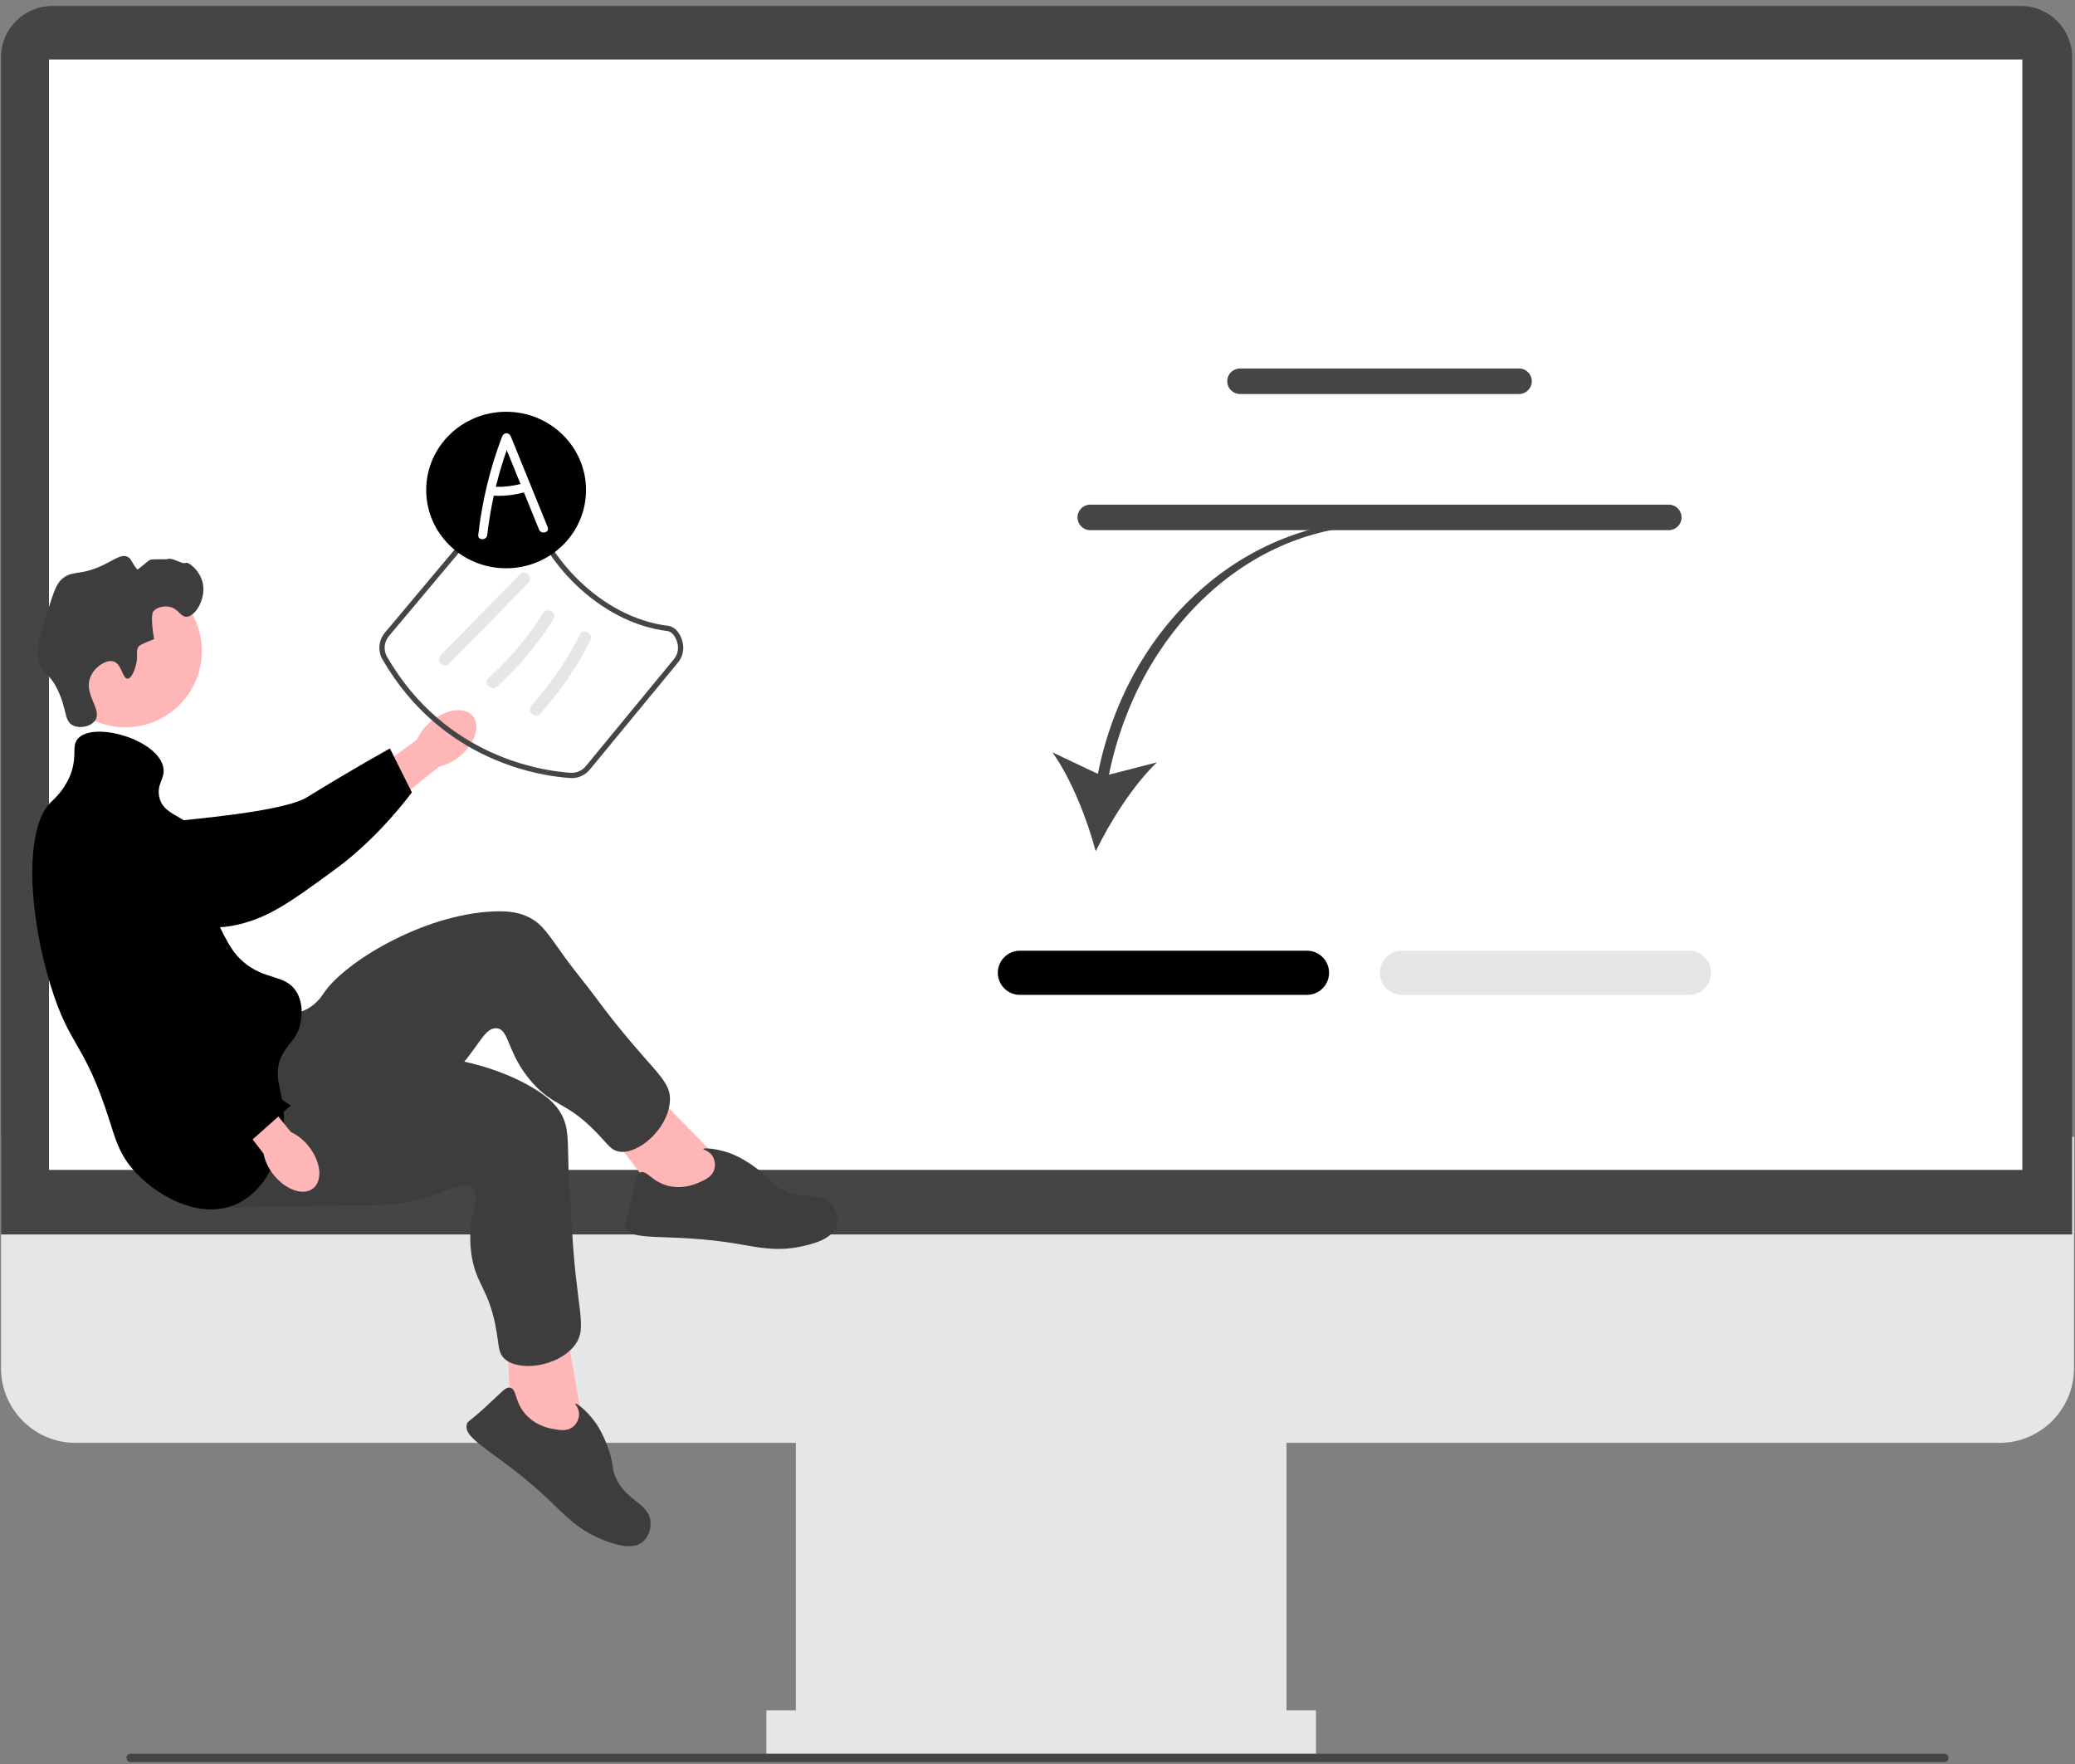 <svg width="260" height="221" viewBox="0 0 260 221" fill="none" xmlns="http://www.w3.org/2000/svg">
<rect x="0" y="0" width="260" height="221" fill="#808080" stroke="none"/>
<g clip-path="url(#clip0_168_854)">
<path d="M250.524 180.769H9.477C4.322 180.769 0.127 176.575 0.127 171.42V142.408H259.873V171.42C259.873 176.575 255.679 180.769 250.524 180.769Z" fill="#E6E6E6"/>
<path d="M161.197 175.916H99.727V219.823H161.197V175.916Z" fill="#E6E6E6"/>
<path d="M164.895 214.277H96.03V219.823H164.895V214.277Z" fill="#E6E6E6"/>
<path d="M259.642 154.656H0.127V7.166C0.127 3.628 3.006 0.75 6.543 0.75H253.226C256.763 0.75 259.642 3.628 259.642 7.166V154.656Z" fill="#454545"/>
<path d="M253.402 7.452H6.136V146.568H253.402V7.452Z" fill="white"/>
<path d="M54.022 90.368C55.914 88.805 58.255 88.514 59.25 89.718C60.245 90.923 59.518 93.166 57.624 94.731C56.877 95.366 55.987 95.813 55.032 96.034L46.929 102.558L43.949 98.691L52.252 92.669C52.65 91.772 53.257 90.983 54.022 90.368Z" fill="#FFB6B6"/>
<path d="M7.191 105.089C7.187 104.801 7.19 102.284 9.053 100.693C11.193 98.866 14.214 99.605 15.273 99.865C17.72 100.464 17.921 101.514 20.219 102.592C24.518 104.61 19.131 103.578 21.69 102.93C22.575 102.706 35.315 101.823 38.486 99.871C44.654 96.075 48.856 93.773 48.856 93.773L51.603 99.268C51.603 99.268 47.631 104.791 42.04 108.883C36.305 113.081 33.438 115.179 29.08 115.99C28.705 116.06 19.475 117.636 12.042 112.082C10.346 110.815 7.239 108.494 7.191 105.089Z" fill="black"/>
<path d="M15.713 91.116C20.998 91.116 25.283 86.831 25.283 81.546C25.283 76.261 20.998 71.976 15.713 71.976C10.428 71.976 6.143 76.261 6.143 81.546C6.143 86.831 10.428 91.116 15.713 91.116Z" fill="#FFB6B6"/>
<path d="M90.662 145.841L80.806 135.753L75.719 141.06L83.062 150.733L90.345 151.566L90.662 145.841Z" fill="#FFB6B6"/>
<path d="M34.385 126.923C34.961 126.971 36.793 127.338 38.544 126.375C39.739 125.717 40.352 124.74 40.559 124.429C43.127 120.572 52.983 114.558 61.83 114.187C63.833 114.104 65.151 114.336 66.35 114.96C68.049 115.846 68.728 117.115 70.884 120.088C72.064 121.714 73.369 123.246 74.563 124.861C81.552 134.32 84.202 135.062 83.931 138.094C83.631 141.459 80.002 144.651 77.591 144.282C76.603 144.131 76.22 143.445 74.901 142.054C71.032 137.978 69.431 138.731 66.677 135.609C63.461 131.964 63.882 128.941 62.204 128.824C60.648 128.716 59.987 131.295 56.665 134.72C55.145 136.287 54.062 137.006 50.765 139.294C37.923 148.203 37.718 148.829 35.127 149.539C33.993 149.85 25.945 152.057 23.078 148.545C18.592 143.051 29.191 126.491 34.385 126.923Z" fill="#3D3D3D"/>
<path d="M87.649 148.121C88.374 147.796 89.222 147.415 89.494 146.54C89.679 145.948 89.572 145.218 89.191 144.713C88.751 144.131 88.1 144.054 88.126 143.951C88.166 143.794 89.706 143.856 91.397 144.453C91.716 144.566 93.162 145.094 95 146.53C96.473 147.68 96.275 147.91 97.199 148.573C100.034 150.609 102.694 149.005 104.228 150.914C104.82 151.65 105.073 152.696 104.824 153.542C104.323 155.241 101.89 155.825 100.56 156.127C97.356 156.854 94.932 156.26 92.4 155.834C83.79 154.383 78.952 155.704 78.305 153.71C78.182 153.332 78.381 153.364 79.045 150.594C79.7 147.859 79.679 147.108 80.237 146.889C81.077 146.56 81.641 148.059 83.757 148.572C85.632 149.027 87.179 148.332 87.649 148.121Z" fill="#3D3D3D"/>
<path d="M73.14 178.845L70.65 164.963L63.46 166.497L64.104 178.625L69.663 183.404L73.14 178.845Z" fill="#FFB6B6"/>
<path d="M37.197 131.589C37.647 131.953 38.957 133.285 40.946 133.471C42.304 133.598 43.36 133.133 43.706 132.992C47.997 131.243 59.53 131.801 67.057 136.462C68.762 137.518 69.723 138.45 70.364 139.64C71.272 141.328 71.121 142.759 71.236 146.429C71.299 148.437 71.519 150.438 71.6 152.445C72.072 164.196 73.847 166.298 71.921 168.655C69.783 171.27 64.988 171.874 63.199 170.215C62.467 169.535 62.536 168.752 62.225 166.861C61.312 161.316 59.565 161.04 59.039 156.91C58.425 152.087 60.471 149.823 59.148 148.784C57.921 147.821 55.926 149.583 51.254 150.552C49.116 150.995 47.817 150.982 43.803 151.024C28.175 151.184 27.654 151.587 25.111 150.72C23.998 150.34 16.1 147.647 15.7 143.132C15.073 136.066 33.141 128.315 37.197 131.589Z" fill="#3D3D3D"/>
<path d="M69.367 179.04C70.149 179.177 71.064 179.338 71.781 178.767C72.266 178.381 72.589 177.717 72.556 177.085C72.519 176.357 72.023 175.927 72.103 175.857C72.224 175.75 73.464 176.665 74.528 178.109C74.728 178.382 75.628 179.63 76.343 181.851C76.916 183.629 76.623 183.709 77.015 184.776C78.218 188.053 81.32 188.219 81.517 190.66C81.593 191.602 81.215 192.61 80.534 193.169C79.166 194.294 76.824 193.411 75.554 192.914C72.495 191.716 70.822 189.864 68.967 188.089C62.657 182.054 57.912 180.431 58.496 178.416C58.607 178.035 58.754 178.174 60.859 176.254C62.936 174.359 63.34 173.726 63.925 173.858C64.805 174.057 64.43 175.614 65.893 177.227C67.189 178.656 68.859 178.95 69.367 179.04Z" fill="#3D3D3D"/>
<path d="M17.018 83.376C17.39 82.043 16.922 81.557 17.399 80.959C17.399 80.959 17.591 80.718 19.307 80.069C18.801 77.131 19.18 76.635 19.18 76.635C19.617 76.062 20.492 75.924 21.088 75.999C22.348 76.157 22.571 77.296 23.377 77.27C24.491 77.235 25.827 75.006 25.412 73.073C25.074 71.497 23.616 70.326 23.25 70.529C22.888 70.731 21.583 69.843 21.088 70.021C20.75 70.142 19.159 69.981 18.799 70.148C18.405 70.331 17.276 71.468 17.169 71.325C16.419 70.329 16.435 69.981 16 69.766C15.23 69.386 14.392 70.089 12.948 70.784C9.976 72.213 9.106 71.361 7.733 72.564C7.04 73.173 6.668 74.335 5.952 76.635C4.952 79.851 4.452 81.459 4.935 82.994C5.427 84.56 6.153 84.219 7.224 86.428C8.416 88.887 8.005 90.317 9.132 90.88C10.003 91.315 11.402 91.038 11.93 90.244C12.835 88.884 10.497 87.045 11.294 84.902C11.784 83.587 13.294 82.589 14.22 82.867C15.267 83.181 15.344 85.058 16 85.029C16.563 85.004 16.953 83.608 17.018 83.376Z" fill="#3D3D3D"/>
<path d="M9.768 92.533C11.726 90.337 19.703 92.61 20.452 96.095C20.76 97.528 19.623 98.133 19.943 99.783C20.411 102.197 23.063 102.032 25.031 104.489C27.825 107.977 24.946 111.387 28.083 117.208C28.754 118.452 29.319 119.501 30.5 120.515C33.211 122.844 35.733 122.045 37.114 124.204C38.146 125.818 37.722 127.808 37.623 128.274C37.215 130.185 36.111 130.651 35.333 132.217C34.039 134.822 35.504 136.735 35.587 139.848C35.692 143.743 33.622 149.142 29.482 150.914C24.832 152.904 19.223 149.608 16.509 146.335C14.889 144.382 14.419 142.581 13.711 140.357C10.544 130.419 8.755 131.318 6.334 123.441C3.565 114.435 3.021 103.885 6.334 100.546C6.773 100.104 7.981 99.081 8.75 97.239C9.785 94.761 8.891 93.516 9.768 92.533Z" fill="black"/>
<path d="M38.705 143.649C40.223 145.578 40.459 147.925 39.231 148.891C38.003 149.857 35.777 149.076 34.258 147.146C33.641 146.384 33.215 145.484 33.017 144.524L26.687 136.268L29.958 133.773L36.447 141.825C37.334 142.244 38.108 142.869 38.705 143.649Z" fill="#FFB6B6"/>
<path d="M15.522 100.902C15.804 100.839 18.268 100.328 20.206 101.828C22.431 103.55 22.324 106.658 22.286 107.748C22.198 110.266 21.212 110.676 20.625 113.146C19.526 117.767 21.618 122.061 22.773 124.434C23.173 125.255 24.458 127.768 27.016 130.474C31.991 135.737 36.429 138.507 36.429 138.507L31.661 142.745C31.661 142.745 24.066 140.43 18.919 135.792C13.64 131.034 5.521 114.2 3.838 110.1C3.693 109.746 5.746 115.488 9.666 107.077C10.56 105.159 12.199 101.644 15.522 100.902Z" fill="black"/>
<path d="M137.564 96.953L131.87 94.256C134.206 97.515 136.218 102.605 137.295 106.655C139.119 102.882 142.059 98.266 144.969 95.509L138.952 97.057C142.66 78.885 156.606 65.84 172.576 65.84L172.802 65.183C156.121 65.183 141.349 78.048 137.564 96.953Z" fill="#454545"/>
<path d="M163.768 124.641H127.795C126.269 124.641 125.028 123.4 125.028 121.874C125.028 120.348 126.269 119.107 127.795 119.107H163.768C165.294 119.107 166.535 120.348 166.535 121.874C166.535 123.4 165.294 124.641 163.768 124.641Z" fill="black"/>
<path d="M211.634 124.641H175.661C174.136 124.641 172.894 123.4 172.894 121.874C172.894 120.348 174.136 119.107 175.661 119.107H211.634C213.16 119.107 214.401 120.348 214.401 121.874C214.401 123.4 213.16 124.641 211.634 124.641Z" fill="#E6E6E6"/>
<path d="M190.339 49.364H155.372C154.49 49.364 153.773 48.646 153.773 47.765C153.773 46.883 154.49 46.166 155.372 46.166H190.339C191.22 46.166 191.937 46.883 191.937 47.765C191.937 48.646 191.22 49.364 190.339 49.364Z" fill="#454545"/>
<path d="M209.103 66.421H136.608C135.726 66.421 135.009 65.703 135.009 64.822C135.009 63.94 135.726 63.223 136.608 63.223H209.103C209.984 63.223 210.701 63.94 210.701 64.822C210.701 65.703 209.984 66.421 209.103 66.421Z" fill="#454545"/>
<path d="M15.845 220.232C15.845 220.519 16.076 220.75 16.363 220.75H243.637C243.924 220.75 244.155 220.519 244.155 220.232C244.155 219.945 243.924 219.714 243.637 219.714H16.363C16.076 219.714 15.845 219.945 15.845 220.232Z" fill="#454545"/>
<path d="M71.652 97.482C71.591 97.482 71.529 97.48 71.467 97.476C67.826 97.242 55.365 95.479 47.926 82.616C47.313 81.557 47.433 80.211 48.226 79.266L62.003 62.852C62.566 62.181 63.437 61.794 64.318 61.804C64.927 61.819 66.37 61.973 66.65 63.085C68.305 69.654 75.293 77.378 83.698 78.402C84.549 78.505 85.233 79.266 85.527 80.435C85.756 81.345 85.544 82.284 84.946 83.009L73.91 96.411C73.349 97.092 72.526 97.482 71.652 97.482ZM64.265 62.465C63.592 62.465 62.937 62.767 62.509 63.276L48.732 79.691C48.117 80.424 48.023 81.466 48.497 82.285C55.772 94.864 67.951 96.588 71.51 96.817C72.237 96.865 72.934 96.555 73.4 95.991L84.436 82.589C84.9 82.027 85.064 81.301 84.886 80.596C84.713 79.906 84.289 79.139 83.618 79.058C74.935 78 67.717 70.027 66.009 63.246C65.871 62.697 65.038 62.483 64.304 62.465C64.291 62.465 64.278 62.465 64.265 62.465Z" fill="#454545"/>
<path d="M56.274 83.157L66.207 73.029C66.886 72.337 65.822 71.272 65.142 71.965L55.21 82.092C54.531 82.784 55.594 83.85 56.274 83.157Z" fill="#E6E6E6"/>
<path d="M62.269 86.01C65.01 83.553 67.393 80.708 69.343 77.586C69.858 76.762 68.556 76.006 68.043 76.826C66.157 79.844 63.855 82.57 61.205 84.945C60.482 85.593 61.549 86.655 62.269 86.01Z" fill="#E6E6E6"/>
<path d="M67.672 89.426C70.168 86.662 72.293 83.576 73.965 80.248C74.399 79.384 73.101 78.621 72.665 79.488C71.049 82.704 69.02 85.69 66.608 88.362C65.96 89.079 67.021 90.147 67.672 89.426Z" fill="#E6E6E6"/>
<path d="M63.417 71.194C68.948 71.194 73.431 66.805 73.431 61.391C73.431 55.977 68.948 51.588 63.417 51.588C57.886 51.588 53.403 55.977 53.403 61.391C53.403 66.805 57.886 71.194 63.417 71.194Z" fill="black"/>
<path d="M68.627 66.041C67.087 62.255 65.547 58.468 64.007 54.682C63.794 54.159 63.128 54.14 62.92 54.682C61.399 58.651 60.404 62.794 59.926 67.017C59.845 67.737 60.972 67.731 61.053 67.017C61.24 65.365 61.518 63.724 61.874 62.101C63.144 62.168 64.423 62.026 65.648 61.687C66.279 63.238 66.91 64.789 67.541 66.341C67.81 67.004 68.901 66.714 68.627 66.041ZM62.13 60.987C62.51 59.434 62.965 57.898 63.493 56.388L65.22 60.634C64.208 60.9 63.174 61.018 62.13 60.987Z" fill="white"/>
</g>
<defs>
<clipPath id="clip0_168_854">
<rect width="259.745" height="220" fill="white" transform="translate(0.127 0.75)"/>
</clipPath>
</defs>
</svg>
